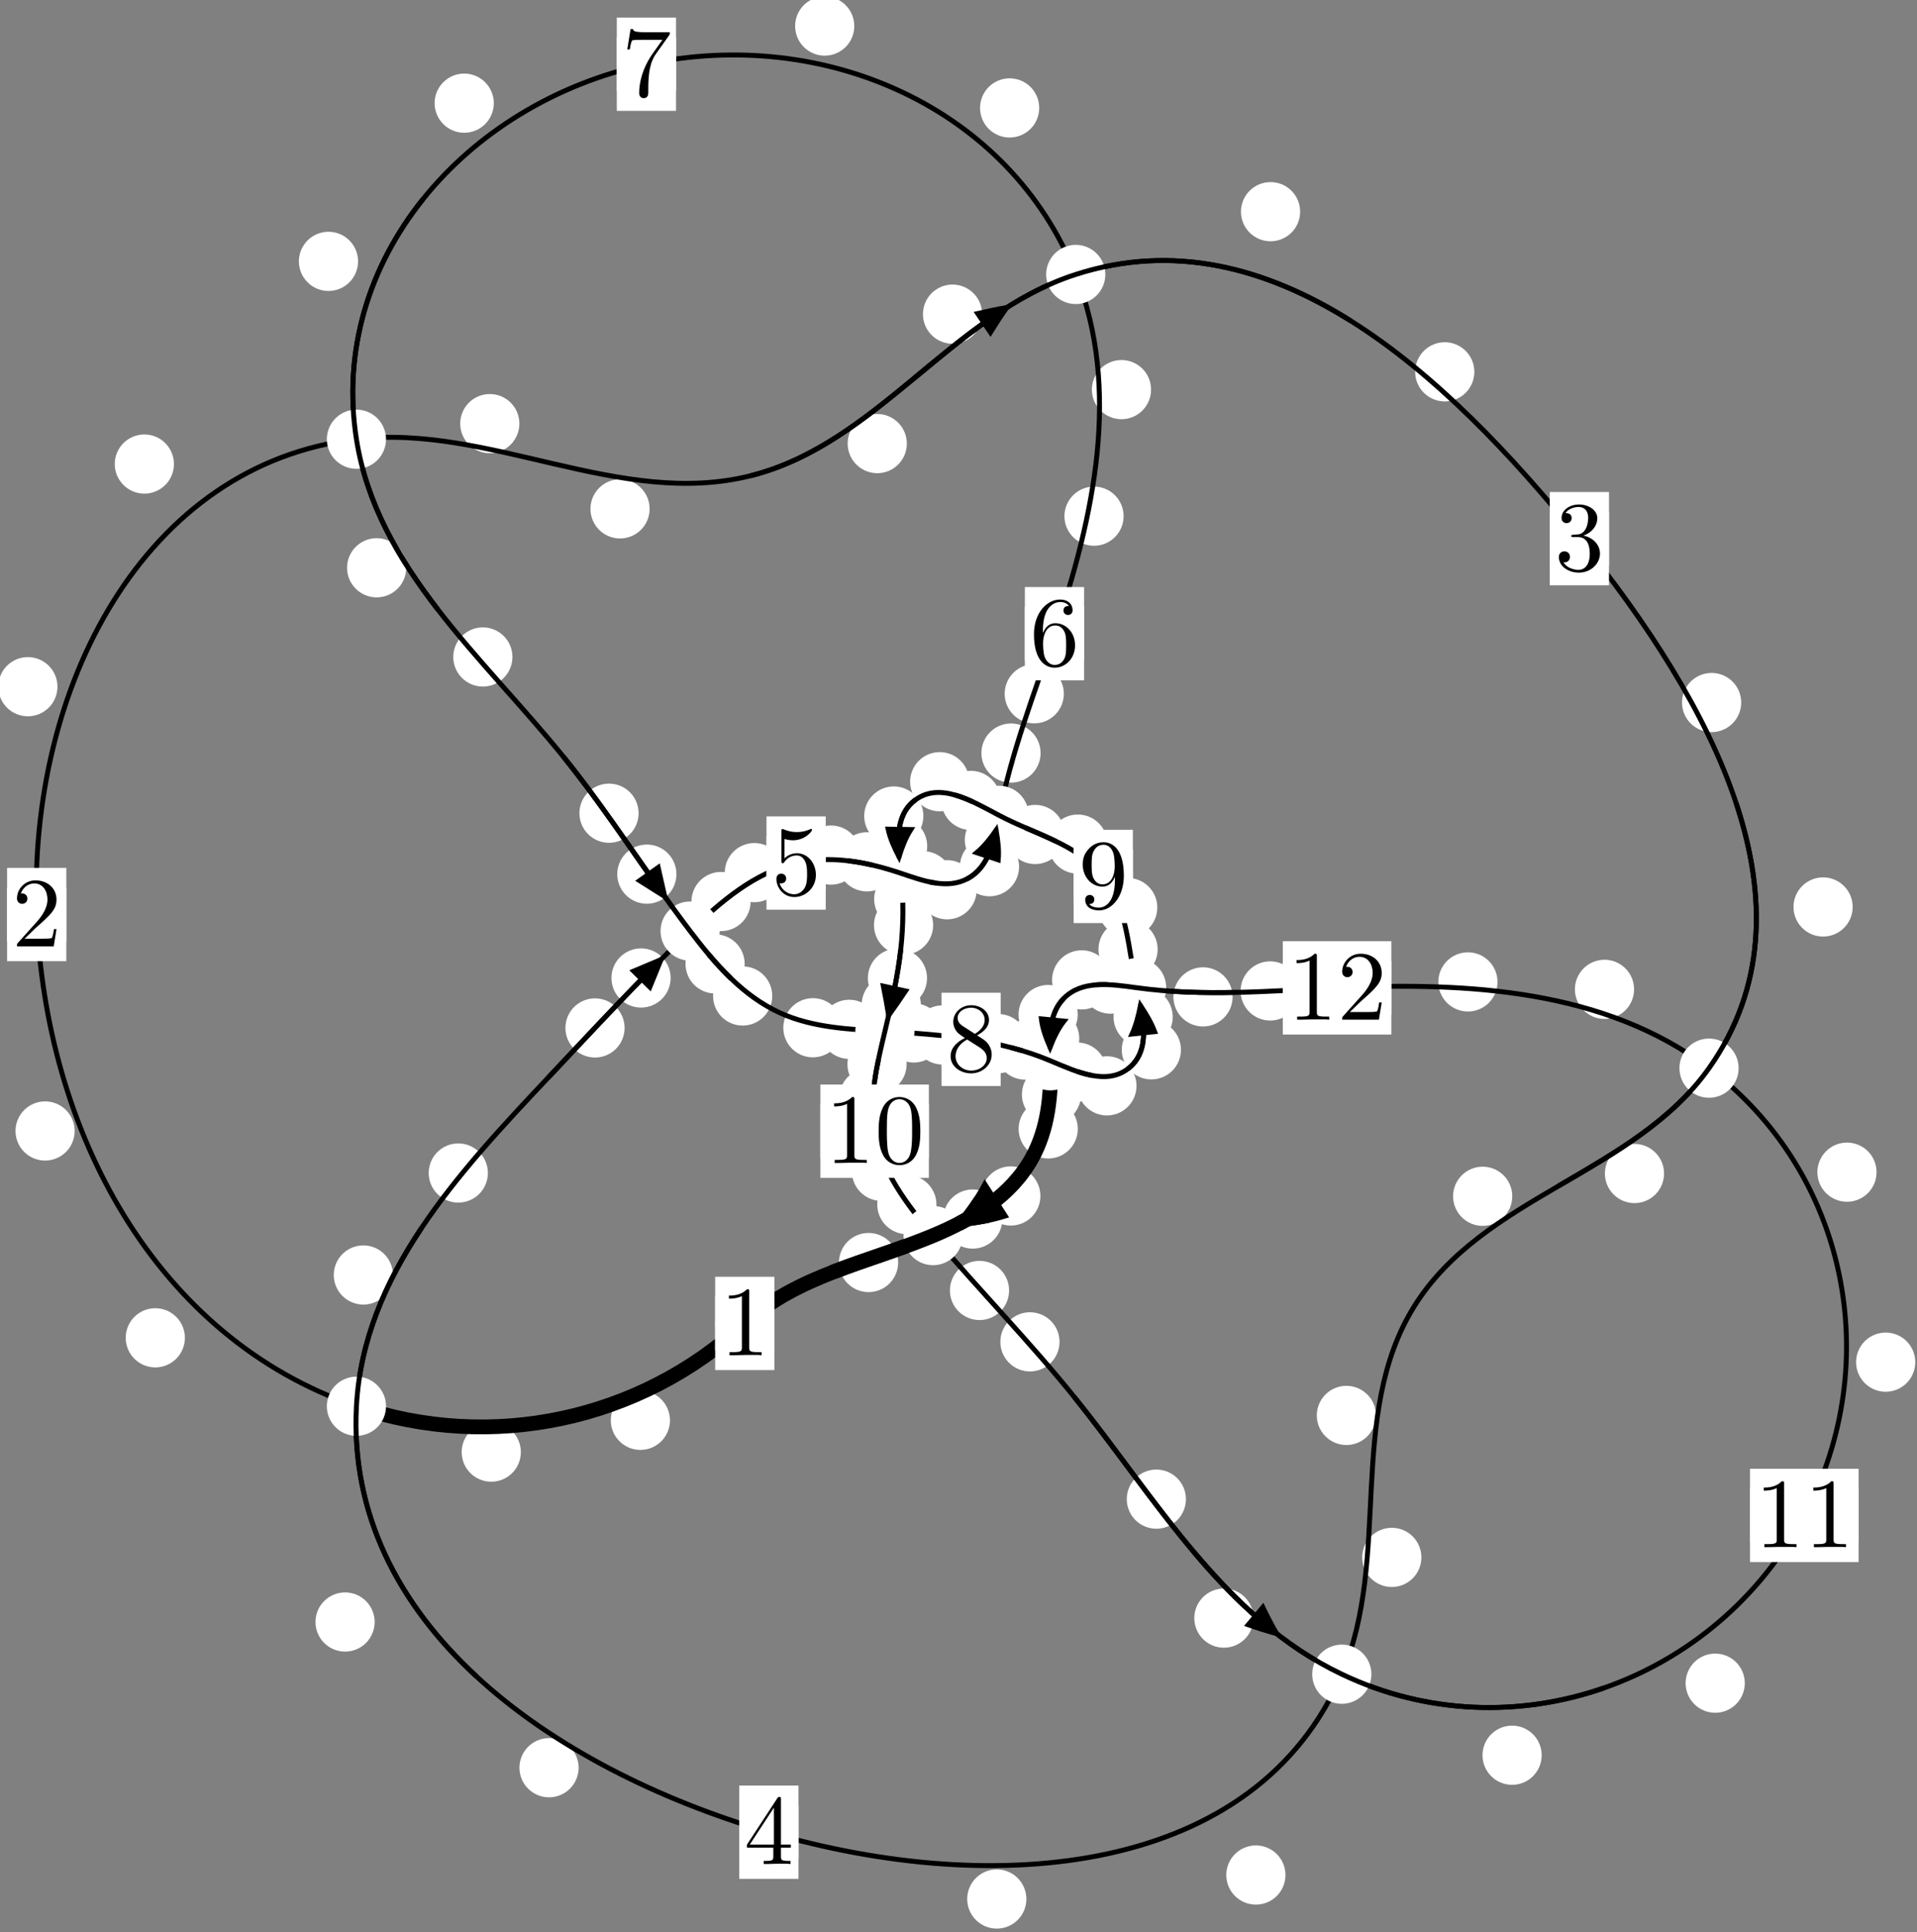 <?xml version="1.0"?>
<!-- Created by MetaPost 1.999 on 2021.07.05:2354 -->
<svg version="1.1" xmlns="http://www.w3.org/2000/svg" xmlns:xlink="http://www.w3.org/1999/xlink" width="193.617" height="195.103" viewBox="0 0 193.617 195.103">
<rect x="0" y="0" width="193.617" height="195.103" fill="#808080" stroke="none"/>
<!-- Original BoundingBox: -36.174240 -52.746887 157.442612 142.356552 -->
  <defs>
    <g transform="scale(0.01,0.01)" id="GLYPHcmr10_48">
      <path style="fill-rule: evenodd;" d="M460 -320C460 -400,455 -480,420 -554C374 -650,292 -666,250 -666C190 -666,117 -640,76 -547C44 -478,39 -400,39 -320C39 -245,43 -155,84 -79C127 2,200 22,249 22C303 22,379 1,423 -94C455 -163,460 -241,460 -320M249 -0C210 -0,151 -25,133 -121C122 -181,122 -273,122 -332C122 -396,122 -462,130 -516C149 -635,224 -644,249 -644C282 -644,348 -626,367 -527C377 -471,377 -395,377 -332C377 -257,377 -189,366 -125C351 -30,294 -0,249 -0"></path>
    </g>
    <g transform="scale(0.01,0.01)" id="GLYPHcmr10_49">
      <path style="fill-rule: evenodd;" d="M294 -640C294 -664,294 -666,271 -666C209 -602,121 -602,89 -602L89 -571C109 -571,168 -571,220 -597L220 -79C220 -43,217 -31,127 -31L95 -31L95 -0L257 -0L130 -3L217 -3L257 -3L297 -3L384 -3L419 -0L419 -31L387 -31C297 -31,294 -42,294 -79"></path>
    </g>
    <g transform="scale(0.01,0.01)" id="GLYPHcmr10_50">
      <path style="fill-rule: evenodd;" d="M127 -77L233 -180C389 -318,449 -372,449 -472C449 -586,359 -666,237 -666C124 -666,50 -574,50 -485C50 -429,100 -429,103 -429C120 -429,155 -441,155 -482C155 -508,137 -534,102 -534C94 -534,92 -534,89 -533C112 -598,166 -635,224 -635C315 -635,358 -554,358 -472C358 -392,308 -313,253 -251L61 -37C50 -26,50 -24,50 -0L421 -0L449 -174L424 -174C419 -144,412 -100,402 -85C395 -77,329 -77,307 -77"></path>
    </g>
    <g transform="scale(0.01,0.01)" id="GLYPHcmr10_51">
      <path style="fill-rule: evenodd;" d="M290 -352C372 -379,430 -449,430 -528C430 -610,342 -666,246 -666C145 -666,69 -606,69 -530C69 -497,91 -478,120 -478C151 -478,171 -500,171 -529C171 -579,124 -579,109 -579C140 -628,206 -641,242 -641C283 -641,338 -619,338 -529C338 -517,336 -459,310 -415C280 -367,246 -364,221 -363C213 -362,189 -360,182 -360C174 -359,167 -358,167 -348C167 -337,174 -337,191 -337L235 -337C317 -337,354 -269,354 -171C354 -35,285 -6,241 -6C198 -6,123 -23,88 -82C123 -77,154 -99,154 -137C154 -173,127 -193,98 -193C74 -193,42 -179,42 -135C42 -44,135 22,244 22C366 22,457 -69,457 -171C457 -253,394 -331,290 -352"></path>
    </g>
    <g transform="scale(0.01,0.01)" id="GLYPHcmr10_52">
      <path style="fill-rule: evenodd;" d="M294 -165L294 -78C294 -42,292 -31,218 -31L197 -31L197 -0L332 -0L238 -3L290 -3L332 -3L374 -3L427 -3L468 -0L468 -31L447 -31C373 -31,371 -42,371 -78L371 -165L471 -165L471 -196L371 -196L371 -651C371 -671,371 -677,355 -677C346 -677,343 -677,335 -665L28 -196L28 -165M300 -196L56 -196L300 -569"></path>
    </g>
    <g transform="scale(0.01,0.01)" id="GLYPHcmr10_53">
      <path style="fill-rule: evenodd;" d="M449 -201C449 -320,367 -420,259 -420C211 -420,168 -404,132 -369L132 -564C152 -558,185 -551,217 -551C340 -551,410 -642,410 -655C410 -661,407 -666,400 -666C399 -666,397 -666,392 -663C372 -654,323 -634,256 -634C216 -634,170 -641,123 -662C115 -665,113 -665,111 -665C101 -665,101 -657,101 -641L101 -345C101 -327,101 -319,115 -319C122 -319,124 -322,128 -328C139 -344,176 -398,257 -398C309 -398,334 -352,342 -334C358 -297,360 -258,360 -208C360 -173,360 -113,336 -71C312 -32,275 -6,229 -6C156 -6,99 -59,82 -118C85 -117,88 -116,99 -116C132 -116,149 -141,149 -165C149 -189,132 -214,99 -214C85 -214,50 -207,50 -161C50 -75,119 22,231 22C347 22,449 -74,449 -201"></path>
    </g>
    <g transform="scale(0.01,0.01)" id="GLYPHcmr10_54">
      <path style="fill-rule: evenodd;" d="M132 -328L132 -352C132 -605,256 -641,307 -641C331 -641,373 -635,395 -601C380 -601,340 -601,340 -556C340 -525,364 -510,386 -510C402 -510,432 -519,432 -558C432 -618,388 -666,305 -666C177 -666,42 -537,42 -316C42 -49,158 22,251 22C362 22,457 -72,457 -204C457 -331,368 -427,257 -427C189 -427,152 -376,132 -328M251 -6C188 -6,158 -66,152 -81C134 -128,134 -208,134 -226C134 -304,166 -404,256 -404C272 -404,318 -404,349 -342C367 -305,367 -254,367 -205C367 -157,367 -107,350 -71C320 -11,274 -6,251 -6"></path>
    </g>
    <g transform="scale(0.01,0.01)" id="GLYPHcmr10_55">
      <path style="fill-rule: evenodd;" d="M476 -609C485 -621,485 -623,485 -644L242 -644C120 -644,118 -657,114 -676L89 -676L56 -470L81 -470C84 -486,93 -549,106 -561C113 -567,191 -567,204 -567L411 -567C400 -551,321 -442,299 -409C209 -274,176 -135,176 -33C176 -23,176 22,222 22C268 22,268 -23,268 -33L268 -84C268 -139,271 -194,279 -248C283 -271,297 -357,341 -419"></path>
    </g>
    <g transform="scale(0.01,0.01)" id="GLYPHcmr10_56">
      <path style="fill-rule: evenodd;" d="M163 -457C117 -487,113 -521,113 -538C113 -599,178 -641,249 -641C322 -641,386 -589,386 -517C386 -460,347 -412,287 -377M309 -362C381 -399,430 -451,430 -517C430 -609,341 -666,250 -666C150 -666,69 -592,69 -499C69 -481,71 -436,113 -389C124 -377,161 -352,186 -335C128 -306,42 -250,42 -151C42 -45,144 22,249 22C362 22,457 -61,457 -168C457 -204,446 -249,408 -291C389 -312,373 -322,309 -362M209 -320L332 -242C360 -223,407 -193,407 -132C407 -58,332 -6,250 -6C164 -6,92 -68,92 -151C92 -209,124 -273,209 -320"></path>
    </g>
    <g transform="scale(0.01,0.01)" id="GLYPHcmr10_57">
      <path style="fill-rule: evenodd;" d="M367 -318L367 -286C367 -52,263 -6,205 -6C188 -6,134 -8,107 -42C151 -42,159 -71,159 -88C159 -119,135 -134,113 -134C97 -134,67 -125,67 -86C67 -19,121 22,206 22C335 22,457 -114,457 -329C457 -598,342 -666,253 -666C198 -666,149 -648,106 -603C65 -558,42 -516,42 -441C42 -316,130 -218,242 -218C303 -218,344 -260,367 -318M243 -241C227 -241,181 -241,150 -304C132 -341,132 -391,132 -440C132 -494,132 -541,153 -578C180 -628,218 -641,253 -641C299 -641,332 -607,349 -562C361 -530,365 -467,365 -421C365 -338,331 -241,243 -241"></path>
    </g>
  </defs>
  <path d="M67.668 143.421C67.668 142.628,67.353 141.868,66.792 141.308C66.232 140.747,65.472 140.432,64.679 140.432C63.886 140.432,63.126 140.747,62.566 141.308C62.005 141.868,61.69 142.628,61.69 143.421C61.69 144.214,62.005 144.974,62.566 145.534C63.126 146.095,63.886 146.41,64.679 146.41C65.472 146.41,66.232 146.095,66.792 145.534C67.353 144.974,67.668 144.214,67.668 143.421Z" style="fill: rgb(100%,100%,100%);stroke: none;"></path>
  <path d="M78.211 133.636C78.211 132.843,77.896 132.083,77.336 131.523C76.775 130.962,76.015 130.647,75.222 130.647C74.43 130.647,73.67 130.962,73.109 131.523C72.549 132.083,72.234 132.843,72.234 133.636C72.234 134.429,72.549 135.189,73.109 135.749C73.67 136.31,74.43 136.625,75.222 136.625C76.015 136.625,76.775 136.31,77.336 135.749C77.896 135.189,78.211 134.429,78.211 133.636Z" style="fill: rgb(100%,100%,100%);stroke: none;"></path>
  <path d="M18.674 135.089C18.674 134.296,18.359 133.536,17.798 132.976C17.238 132.415,16.478 132.1,15.685 132.1C14.892 132.1,14.132 132.415,13.572 132.976C13.011 133.536,12.696 134.296,12.696 135.089C12.696 135.882,13.011 136.642,13.572 137.202C14.132 137.763,14.892 138.078,15.685 138.078C16.478 138.078,17.238 137.763,17.798 137.202C18.359 136.642,18.674 135.882,18.674 135.089Z" style="fill: rgb(100%,100%,100%);stroke: none;"></path>
  <path d="M52.606 146.633C52.606 145.84,52.291 145.08,51.731 144.519C51.171 143.959,50.41 143.644,49.618 143.644C48.825 143.644,48.065 143.959,47.504 144.519C46.944 145.08,46.629 145.84,46.629 146.633C46.629 147.425,46.944 148.186,47.504 148.746C48.065 149.306,48.825 149.621,49.618 149.621C50.41 149.621,51.171 149.306,51.731 148.746C52.291 148.186,52.606 147.425,52.606 146.633Z" style="fill: rgb(100%,100%,100%);stroke: none;"></path>
  <path d="M5.803 69.341C5.803 68.548,5.488 67.788,4.928 67.228C4.367 66.667,3.607 66.352,2.814 66.352C2.022 66.352,1.262 66.667,0.701 67.228C0.141 67.788,-0.174 68.548,-0.174 69.341C-0.174 70.134,0.141 70.894,0.701 71.454C1.262 72.015,2.022 72.33,2.814 72.33C3.607 72.33,4.367 72.015,4.928 71.454C5.488 70.894,5.803 70.134,5.803 69.341Z" style="fill: rgb(100%,100%,100%);stroke: none;"></path>
  <path d="M7.543 114.204C7.543 113.411,7.228 112.651,6.668 112.091C6.107 111.53,5.347 111.215,4.555 111.215C3.762 111.215,3.002 111.53,2.441 112.091C1.881 112.651,1.566 113.411,1.566 114.204C1.566 114.997,1.881 115.757,2.441 116.318C3.002 116.878,3.762 117.193,4.555 117.193C5.347 117.193,6.107 116.878,6.668 116.318C7.228 115.757,7.543 114.997,7.543 114.204Z" style="fill: rgb(100%,100%,100%);stroke: none;"></path>
  <path d="M52.458 42.776C52.458 41.984,52.143 41.223,51.583 40.663C51.022 40.102,50.262 39.788,49.47 39.788C48.677 39.788,47.917 40.102,47.356 40.663C46.796 41.223,46.481 41.984,46.481 42.776C46.481 43.569,46.796 44.329,47.356 44.89C47.917 45.45,48.677 45.765,49.47 45.765C50.262 45.765,51.022 45.45,51.583 44.89C52.143 44.329,52.458 43.569,52.458 42.776Z" style="fill: rgb(100%,100%,100%);stroke: none;"></path>
  <path d="M17.569 46.859C17.569 46.066,17.254 45.306,16.693 44.745C16.133 44.185,15.373 43.87,14.58 43.87C13.787 43.87,13.027 44.185,12.467 44.745C11.906 45.306,11.591 46.066,11.591 46.859C11.591 47.651,11.906 48.411,12.467 48.972C13.027 49.532,13.787 49.847,14.58 49.847C15.373 49.847,16.133 49.532,16.693 48.972C17.254 48.411,17.569 47.651,17.569 46.859Z" style="fill: rgb(100%,100%,100%);stroke: none;"></path>
  <path d="M91.591 44.793C91.591 44,91.276 43.24,90.715 42.68C90.155 42.119,89.395 41.804,88.602 41.804C87.809 41.804,87.049 42.119,86.489 42.68C85.928 43.24,85.613 44,85.613 44.793C85.613 45.586,85.928 46.346,86.489 46.906C87.049 47.467,87.809 47.782,88.602 47.782C89.395 47.782,90.155 47.467,90.715 46.906C91.276 46.346,91.591 45.586,91.591 44.793Z" style="fill: rgb(100%,100%,100%);stroke: none;"></path>
  <path d="M65.613 51.385C65.613 50.592,65.298 49.832,64.738 49.272C64.177 48.711,63.417 48.396,62.624 48.396C61.832 48.396,61.072 48.711,60.511 49.272C59.951 49.832,59.636 50.592,59.636 51.385C59.636 52.178,59.951 52.938,60.511 53.498C61.072 54.059,61.832 54.374,62.624 54.374C63.417 54.374,64.177 54.059,64.738 53.498C65.298 52.938,65.613 52.178,65.613 51.385Z" style="fill: rgb(100%,100%,100%);stroke: none;"></path>
  <path d="M131.314 21.376C131.314 20.583,130.999 19.823,130.438 19.262C129.878 18.702,129.118 18.387,128.325 18.387C127.532 18.387,126.772 18.702,126.212 19.262C125.651 19.823,125.336 20.583,125.336 21.376C125.336 22.168,125.651 22.928,126.212 23.489C126.772 24.049,127.532 24.364,128.325 24.364C129.118 24.364,129.878 24.049,130.438 23.489C130.999 22.928,131.314 22.168,131.314 21.376Z" style="fill: rgb(100%,100%,100%);stroke: none;"></path>
  <path d="M99.195 31.722C99.195 30.929,98.88 30.169,98.32 29.609C97.759 29.048,96.999 28.733,96.207 28.733C95.414 28.733,94.654 29.048,94.093 29.609C93.533 30.169,93.218 30.929,93.218 31.722C93.218 32.515,93.533 33.275,94.093 33.835C94.654 34.396,95.414 34.711,96.207 34.711C96.999 34.711,97.759 34.396,98.32 33.835C98.88 33.275,99.195 32.515,99.195 31.722Z" style="fill: rgb(100%,100%,100%);stroke: none;"></path>
  <path d="M175.862 70.939C175.862 70.147,175.547 69.387,174.986 68.826C174.426 68.266,173.666 67.951,172.873 67.951C172.08 67.951,171.32 68.266,170.76 68.826C170.199 69.387,169.884 70.147,169.884 70.939C169.884 71.732,170.199 72.492,170.76 73.053C171.32 73.613,172.08 73.928,172.873 73.928C173.666 73.928,174.426 73.613,174.986 73.053C175.547 72.492,175.862 71.732,175.862 70.939Z" style="fill: rgb(100%,100%,100%);stroke: none;"></path>
  <path d="M148.909 37.546C148.909 36.753,148.594 35.993,148.033 35.433C147.473 34.872,146.713 34.557,145.92 34.557C145.127 34.557,144.367 34.872,143.807 35.433C143.246 35.993,142.931 36.753,142.931 37.546C142.931 38.339,143.246 39.099,143.807 39.659C144.367 40.22,145.127 40.535,145.92 40.535C146.713 40.535,147.473 40.22,148.033 39.659C148.594 39.099,148.909 38.339,148.909 37.546Z" style="fill: rgb(100%,100%,100%);stroke: none;"></path>
  <path d="M168.071 118.499C168.071 117.707,167.756 116.947,167.195 116.386C166.635 115.826,165.875 115.511,165.082 115.511C164.289 115.511,163.529 115.826,162.969 116.386C162.408 116.947,162.093 117.707,162.093 118.499C162.093 119.292,162.408 120.052,162.969 120.613C163.529 121.173,164.289 121.488,165.082 121.488C165.875 121.488,166.635 121.173,167.195 120.613C167.756 120.052,168.071 119.292,168.071 118.499Z" style="fill: rgb(100%,100%,100%);stroke: none;"></path>
  <path d="M187.121 91.583C187.121 90.79,186.806 90.03,186.245 89.47C185.685 88.909,184.925 88.594,184.132 88.594C183.339 88.594,182.579 88.909,182.019 89.47C181.458 90.03,181.143 90.79,181.143 91.583C181.143 92.376,181.458 93.136,182.019 93.696C182.579 94.257,183.339 94.572,184.132 94.572C184.925 94.572,185.685 94.257,186.245 93.696C186.806 93.136,187.121 92.376,187.121 91.583Z" style="fill: rgb(100%,100%,100%);stroke: none;"></path>
  <path d="M138.974 142.926C138.974 142.133,138.659 141.373,138.099 140.813C137.538 140.252,136.778 139.937,135.985 139.937C135.193 139.937,134.433 140.252,133.872 140.813C133.312 141.373,132.997 142.133,132.997 142.926C132.997 143.719,133.312 144.479,133.872 145.039C134.433 145.6,135.193 145.915,135.985 145.915C136.778 145.915,137.538 145.6,138.099 145.039C138.659 144.479,138.974 143.719,138.974 142.926Z" style="fill: rgb(100%,100%,100%);stroke: none;"></path>
  <path d="M152.739 120.798C152.739 120.005,152.424 119.245,151.864 118.684C151.303 118.124,150.543 117.809,149.75 117.809C148.958 117.809,148.198 118.124,147.637 118.684C147.077 119.245,146.762 120.005,146.762 120.798C146.762 121.59,147.077 122.35,147.637 122.911C148.198 123.471,148.958 123.786,149.75 123.786C150.543 123.786,151.303 123.471,151.864 122.911C152.424 122.35,152.739 121.59,152.739 120.798Z" style="fill: rgb(100%,100%,100%);stroke: none;"></path>
  <path d="M129.832 189.336C129.832 188.543,129.517 187.783,128.956 187.222C128.396 186.662,127.635 186.347,126.843 186.347C126.05 186.347,125.29 186.662,124.729 187.222C124.169 187.783,123.854 188.543,123.854 189.336C123.854 190.128,124.169 190.888,124.729 191.449C125.29 192.009,126.05 192.324,126.843 192.324C127.635 192.324,128.396 192.009,128.956 191.449C129.517 190.888,129.832 190.128,129.832 189.336Z" style="fill: rgb(100%,100%,100%);stroke: none;"></path>
  <path d="M143.561 157.262C143.561 156.469,143.246 155.709,142.685 155.148C142.125 154.588,141.365 154.273,140.572 154.273C139.779 154.273,139.019 154.588,138.459 155.148C137.898 155.709,137.583 156.469,137.583 157.262C137.583 158.054,137.898 158.815,138.459 159.375C139.019 159.936,139.779 160.251,140.572 160.251C141.365 160.251,142.125 159.936,142.685 159.375C143.246 158.815,143.561 158.054,143.561 157.262Z" style="fill: rgb(100%,100%,100%);stroke: none;"></path>
  <path d="M58.44 178.501C58.44 177.708,58.125 176.948,57.565 176.388C57.004 175.827,56.244 175.512,55.452 175.512C54.659 175.512,53.899 175.827,53.338 176.388C52.778 176.948,52.463 177.708,52.463 178.501C52.463 179.294,52.778 180.054,53.338 180.614C53.899 181.175,54.659 181.49,55.452 181.49C56.244 181.49,57.004 181.175,57.565 180.614C58.125 180.054,58.44 179.294,58.44 178.501Z" style="fill: rgb(100%,100%,100%);stroke: none;"></path>
  <path d="M103.665 191.758C103.665 190.965,103.35 190.205,102.789 189.645C102.229 189.084,101.468 188.769,100.676 188.769C99.883 188.769,99.123 189.084,98.562 189.645C98.002 190.205,97.687 190.965,97.687 191.758C97.687 192.551,98.002 193.311,98.562 193.871C99.123 194.432,99.883 194.747,100.676 194.747C101.468 194.747,102.229 194.432,102.789 193.871C103.35 193.311,103.665 192.551,103.665 191.758Z" style="fill: rgb(100%,100%,100%);stroke: none;"></path>
  <path d="M39.687 128.746C39.687 127.953,39.372 127.193,38.812 126.632C38.251 126.072,37.491 125.757,36.698 125.757C35.906 125.757,35.145 126.072,34.585 126.632C34.024 127.193,33.71 127.953,33.71 128.746C33.71 129.538,34.024 130.298,34.585 130.859C35.145 131.419,35.906 131.734,36.698 131.734C37.491 131.734,38.251 131.419,38.812 130.859C39.372 130.298,39.687 129.538,39.687 128.746Z" style="fill: rgb(100%,100%,100%);stroke: none;"></path>
  <path d="M37.841 163.786C37.841 162.993,37.526 162.233,36.966 161.673C36.405 161.112,35.645 160.797,34.852 160.797C34.06 160.797,33.299 161.112,32.739 161.673C32.178 162.233,31.864 162.993,31.864 163.786C31.864 164.579,32.178 165.339,32.739 165.899C33.299 166.46,34.06 166.775,34.852 166.775C35.645 166.775,36.405 166.46,36.966 165.899C37.526 165.339,37.841 164.579,37.841 163.786Z" style="fill: rgb(100%,100%,100%);stroke: none;"></path>
  <path d="M63.085 103.8C63.085 103.007,62.77 102.247,62.209 101.686C61.649 101.126,60.889 100.811,60.096 100.811C59.303 100.811,58.543 101.126,57.983 101.686C57.422 102.247,57.107 103.007,57.107 103.8C57.107 104.592,57.422 105.352,57.983 105.913C58.543 106.473,59.303 106.788,60.096 106.788C60.889 106.788,61.649 106.473,62.209 105.913C62.77 105.352,63.085 104.592,63.085 103.8Z" style="fill: rgb(100%,100%,100%);stroke: none;"></path>
  <path d="M49.276 118.448C49.276 117.656,48.962 116.896,48.401 116.335C47.841 115.775,47.08 115.46,46.288 115.46C45.495 115.46,44.735 115.775,44.174 116.335C43.614 116.896,43.299 117.656,43.299 118.448C43.299 119.241,43.614 120.001,44.174 120.562C44.735 121.122,45.495 121.437,46.288 121.437C47.08 121.437,47.841 121.122,48.401 120.562C48.962 120.001,49.276 119.241,49.276 118.448Z" style="fill: rgb(100%,100%,100%);stroke: none;"></path>
  <path d="M75.814 91.033C75.814 90.241,75.499 89.481,74.939 88.92C74.378 88.36,73.618 88.045,72.825 88.045C72.033 88.045,71.272 88.36,70.712 88.92C70.151 89.481,69.836 90.241,69.836 91.033C69.836 91.826,70.151 92.586,70.712 93.147C71.272 93.707,72.033 94.022,72.825 94.022C73.618 94.022,74.378 93.707,74.939 93.147C75.499 92.586,75.814 91.826,75.814 91.033Z" style="fill: rgb(100%,100%,100%);stroke: none;"></path>
  <path d="M67.734 98.755C67.734 97.962,67.419 97.202,66.858 96.641C66.298 96.081,65.538 95.766,64.745 95.766C63.952 95.766,63.192 96.081,62.632 96.641C62.071 97.202,61.756 97.962,61.756 98.755C61.756 99.547,62.071 100.307,62.632 100.868C63.192 101.428,63.952 101.743,64.745 101.743C65.538 101.743,66.298 101.428,66.858 100.868C67.419 100.307,67.734 99.547,67.734 98.755Z" style="fill: rgb(100%,100%,100%);stroke: none;"></path>
  <path d="M86.915 86.344C86.915 85.552,86.6 84.792,86.04 84.231C85.479 83.671,84.719 83.356,83.927 83.356C83.134 83.356,82.374 83.671,81.813 84.231C81.253 84.792,80.938 85.552,80.938 86.344C80.938 87.137,81.253 87.897,81.813 88.458C82.374 89.018,83.134 89.333,83.927 89.333C84.719 89.333,85.479 89.018,86.04 88.458C86.6 87.897,86.915 87.137,86.915 86.344Z" style="fill: rgb(100%,100%,100%);stroke: none;"></path>
  <path d="M79.178 88.116C79.178 87.324,78.863 86.563,78.303 86.003C77.742 85.442,76.982 85.128,76.189 85.128C75.397 85.128,74.637 85.442,74.076 86.003C73.516 86.563,73.201 87.324,73.201 88.116C73.201 88.909,73.516 89.669,74.076 90.23C74.637 90.79,75.397 91.105,76.189 91.105C76.982 91.105,77.742 90.79,78.303 90.23C78.863 89.669,79.178 88.909,79.178 88.116Z" style="fill: rgb(100%,100%,100%);stroke: none;"></path>
  <path d="M96.222 88.937C96.222 88.144,95.907 87.384,95.347 86.824C94.786 86.263,94.026 85.948,93.233 85.948C92.441 85.948,91.681 86.263,91.12 86.824C90.56 87.384,90.245 88.144,90.245 88.937C90.245 89.73,90.56 90.49,91.12 91.05C91.681 91.611,92.441 91.926,93.233 91.926C94.026 91.926,94.786 91.611,95.347 91.05C95.907 90.49,96.222 89.73,96.222 88.937Z" style="fill: rgb(100%,100%,100%);stroke: none;"></path>
  <path d="M90.545 87.026C90.545 86.233,90.231 85.473,89.67 84.913C89.11 84.352,88.349 84.037,87.557 84.037C86.764 84.037,86.004 84.352,85.443 84.913C84.883 85.473,84.568 86.233,84.568 87.026C84.568 87.819,84.883 88.579,85.443 89.139C86.004 89.7,86.764 90.015,87.557 90.015C88.349 90.015,89.11 89.7,89.67 89.139C90.231 88.579,90.545 87.819,90.545 87.026Z" style="fill: rgb(100%,100%,100%);stroke: none;"></path>
  <path d="M102.928 87.518C102.928 86.726,102.613 85.966,102.053 85.405C101.493 84.845,100.732 84.53,99.94 84.53C99.147 84.53,98.387 84.845,97.826 85.405C97.266 85.966,96.951 86.726,96.951 87.518C96.951 88.311,97.266 89.071,97.826 89.632C98.387 90.192,99.147 90.507,99.94 90.507C100.732 90.507,101.493 90.192,102.053 89.632C102.613 89.071,102.928 88.311,102.928 87.518Z" style="fill: rgb(100%,100%,100%);stroke: none;"></path>
  <path d="M98.648 89.845C98.648 89.053,98.333 88.292,97.773 87.732C97.212 87.172,96.452 86.857,95.66 86.857C94.867 86.857,94.107 87.172,93.546 87.732C92.986 88.292,92.671 89.053,92.671 89.845C92.671 90.638,92.986 91.398,93.546 91.959C94.107 92.519,94.867 92.834,95.66 92.834C96.452 92.834,97.212 92.519,97.773 91.959C98.333 91.398,98.648 90.638,98.648 89.845Z" style="fill: rgb(100%,100%,100%);stroke: none;"></path>
  <path d="M105.1 76.043C105.1 75.251,104.785 74.49,104.224 73.93C103.664 73.369,102.904 73.054,102.111 73.054C101.318 73.054,100.558 73.369,99.998 73.93C99.437 74.49,99.122 75.251,99.122 76.043C99.122 76.836,99.437 77.596,99.998 78.157C100.558 78.717,101.318 79.032,102.111 79.032C102.904 79.032,103.664 78.717,104.224 78.157C104.785 77.596,105.1 76.836,105.1 76.043Z" style="fill: rgb(100%,100%,100%);stroke: none;"></path>
  <path d="M103.424 84.81C103.424 84.017,103.109 83.257,102.548 82.697C101.988 82.136,101.228 81.821,100.435 81.821C99.642 81.821,98.882 82.136,98.322 82.697C97.761 83.257,97.446 84.017,97.446 84.81C97.446 85.603,97.761 86.363,98.322 86.923C98.882 87.484,99.642 87.799,100.435 87.799C101.228 87.799,101.988 87.484,102.548 86.923C103.109 86.363,103.424 85.603,103.424 84.81Z" style="fill: rgb(100%,100%,100%);stroke: none;"></path>
  <path d="M113.485 52.122C113.485 51.329,113.17 50.569,112.609 50.009C112.049 49.448,111.289 49.133,110.496 49.133C109.703 49.133,108.943 49.448,108.383 50.009C107.822 50.569,107.507 51.329,107.507 52.122C107.507 52.915,107.822 53.675,108.383 54.235C108.943 54.796,109.703 55.111,110.496 55.111C111.289 55.111,112.049 54.796,112.609 54.235C113.17 53.675,113.485 52.915,113.485 52.122Z" style="fill: rgb(100%,100%,100%);stroke: none;"></path>
  <path d="M107.448 70.056C107.448 69.263,107.133 68.503,106.573 67.943C106.012 67.382,105.252 67.067,104.459 67.067C103.667 67.067,102.907 67.382,102.346 67.943C101.786 68.503,101.471 69.263,101.471 70.056C101.471 70.849,101.786 71.609,102.346 72.169C102.907 72.73,103.667 73.045,104.459 73.045C105.252 73.045,106.012 72.73,106.573 72.169C107.133 71.609,107.448 70.849,107.448 70.056Z" style="fill: rgb(100%,100%,100%);stroke: none;"></path>
  <path d="M104.961 10.898C104.961 10.105,104.646 9.345,104.086 8.784C103.525 8.224,102.765 7.909,101.972 7.909C101.18 7.909,100.42 8.224,99.859 8.784C99.299 9.345,98.984 10.105,98.984 10.898C98.984 11.69,99.299 12.451,99.859 13.011C100.42 13.572,101.18 13.887,101.972 13.887C102.765 13.887,103.525 13.572,104.086 13.011C104.646 12.451,104.961 11.69,104.961 10.898Z" style="fill: rgb(100%,100%,100%);stroke: none;"></path>
  <path d="M116.257 39.342C116.257 38.55,115.943 37.789,115.382 37.229C114.822 36.669,114.061 36.354,113.269 36.354C112.476 36.354,111.716 36.669,111.155 37.229C110.595 37.789,110.28 38.55,110.28 39.342C110.28 40.135,110.595 40.895,111.155 41.456C111.716 42.016,112.476 42.331,113.269 42.331C114.061 42.331,114.822 42.016,115.382 41.456C115.943 40.895,116.257 40.135,116.257 39.342Z" style="fill: rgb(100%,100%,100%);stroke: none;"></path>
  <path d="M49.874 10.418C49.874 9.625,49.559 8.865,48.998 8.305C48.438 7.744,47.678 7.429,46.885 7.429C46.092 7.429,45.332 7.744,44.772 8.305C44.211 8.865,43.896 9.625,43.896 10.418C43.896 11.211,44.211 11.971,44.772 12.531C45.332 13.092,46.092 13.407,46.885 13.407C47.678 13.407,48.438 13.092,48.998 12.531C49.559 11.971,49.874 11.211,49.874 10.418Z" style="fill: rgb(100%,100%,100%);stroke: none;"></path>
  <path d="M86.284 2.632C86.284 1.839,85.969 1.079,85.409 0.519C84.848 -0.042,84.088 -0.357,83.296 -0.357C82.503 -0.357,81.743 -0.042,81.182 0.519C80.622 1.079,80.307 1.839,80.307 2.632C80.307 3.425,80.622 4.185,81.182 4.745C81.743 5.306,82.503 5.621,83.296 5.621C84.088 5.621,84.848 5.306,85.409 4.745C85.969 4.185,86.284 3.425,86.284 2.632Z" style="fill: rgb(100%,100%,100%);stroke: none;"></path>
  <path d="M41.03 57.333C41.03 56.54,40.715 55.78,40.154 55.22C39.594 54.659,38.834 54.344,38.041 54.344C37.248 54.344,36.488 54.659,35.928 55.22C35.367 55.78,35.052 56.54,35.052 57.333C35.052 58.126,35.367 58.886,35.928 59.446C36.488 60.007,37.248 60.322,38.041 60.322C38.834 60.322,39.594 60.007,40.154 59.446C40.715 58.886,41.03 58.126,41.03 57.333Z" style="fill: rgb(100%,100%,100%);stroke: none;"></path>
  <path d="M36.165 26.392C36.165 25.599,35.85 24.839,35.29 24.279C34.729 23.718,33.969 23.403,33.176 23.403C32.384 23.403,31.623 23.718,31.063 24.279C30.502 24.839,30.187 25.599,30.187 26.392C30.187 27.185,30.502 27.945,31.063 28.505C31.623 29.066,32.384 29.381,33.176 29.381C33.969 29.381,34.729 29.066,35.29 28.505C35.85 27.945,36.165 27.185,36.165 26.392Z" style="fill: rgb(100%,100%,100%);stroke: none;"></path>
  <path d="M64.498 82.116C64.498 81.323,64.183 80.563,63.623 80.002C63.062 79.442,62.302 79.127,61.51 79.127C60.717 79.127,59.957 79.442,59.396 80.002C58.836 80.563,58.521 81.323,58.521 82.116C58.521 82.908,58.836 83.669,59.396 84.229C59.957 84.789,60.717 85.104,61.51 85.104C62.302 85.104,63.062 84.789,63.623 84.229C64.183 83.669,64.498 82.908,64.498 82.116Z" style="fill: rgb(100%,100%,100%);stroke: none;"></path>
  <path d="M51.757 66.34C51.757 65.547,51.442 64.787,50.882 64.227C50.321 63.666,49.561 63.351,48.768 63.351C47.976 63.351,47.215 63.666,46.655 64.227C46.094 64.787,45.78 65.547,45.78 66.34C45.78 67.133,46.094 67.893,46.655 68.453C47.215 69.014,47.976 69.329,48.768 69.329C49.561 69.329,50.321 69.014,50.882 68.453C51.442 67.893,51.757 67.133,51.757 66.34Z" style="fill: rgb(100%,100%,100%);stroke: none;"></path>
  <path d="M75.213 97.334C75.213 96.541,74.898 95.781,74.338 95.22C73.777 94.66,73.017 94.345,72.224 94.345C71.432 94.345,70.672 94.66,70.111 95.22C69.551 95.781,69.236 96.541,69.236 97.334C69.236 98.126,69.551 98.886,70.111 99.447C70.672 100.007,71.432 100.322,72.224 100.322C73.017 100.322,73.777 100.007,74.338 99.447C74.898 98.886,75.213 98.126,75.213 97.334Z" style="fill: rgb(100%,100%,100%);stroke: none;"></path>
  <path d="M68.32 88.269C68.32 87.477,68.005 86.717,67.444 86.156C66.884 85.596,66.124 85.281,65.331 85.281C64.538 85.281,63.778 85.596,63.218 86.156C62.657 86.717,62.342 87.477,62.342 88.269C62.342 89.062,62.657 89.822,63.218 90.383C63.778 90.943,64.538 91.258,65.331 91.258C66.124 91.258,66.884 90.943,67.444 90.383C68.005 89.822,68.32 89.062,68.32 88.269Z" style="fill: rgb(100%,100%,100%);stroke: none;"></path>
  <path d="M85.092 103.78C85.092 102.988,84.777 102.228,84.216 101.667C83.656 101.107,82.896 100.792,82.103 100.792C81.31 100.792,80.55 101.107,79.99 101.667C79.429 102.228,79.114 102.988,79.114 103.78C79.114 104.573,79.429 105.333,79.99 105.894C80.55 106.454,81.31 106.769,82.103 106.769C82.896 106.769,83.656 106.454,84.216 105.894C84.777 105.333,85.092 104.573,85.092 103.78Z" style="fill: rgb(100%,100%,100%);stroke: none;"></path>
  <path d="M77.997 100.571C77.997 99.778,77.682 99.018,77.122 98.458C76.561 97.897,75.801 97.582,75.009 97.582C74.216 97.582,73.456 97.897,72.895 98.458C72.335 99.018,72.02 99.778,72.02 100.571C72.02 101.364,72.335 102.124,72.895 102.684C73.456 103.245,74.216 103.56,75.009 103.56C75.801 103.56,76.561 103.245,77.122 102.684C77.682 102.124,77.997 101.364,77.997 100.571Z" style="fill: rgb(100%,100%,100%);stroke: none;"></path>
  <path d="M95.276 104.305C95.276 103.512,94.961 102.752,94.4 102.192C93.84 101.631,93.08 101.316,92.287 101.316C91.494 101.316,90.734 101.631,90.174 102.192C89.613 102.752,89.298 103.512,89.298 104.305C89.298 105.098,89.613 105.858,90.174 106.418C90.734 106.979,91.494 107.294,92.287 107.294C93.08 107.294,93.84 106.979,94.4 106.418C94.961 105.858,95.276 105.098,95.276 104.305Z" style="fill: rgb(100%,100%,100%);stroke: none;"></path>
  <path d="M88.763 103.94C88.763 103.148,88.448 102.388,87.888 101.827C87.327 101.267,86.567 100.952,85.775 100.952C84.982 100.952,84.222 101.267,83.661 101.827C83.101 102.388,82.786 103.148,82.786 103.94C82.786 104.733,83.101 105.493,83.661 106.054C84.222 106.614,84.982 106.929,85.775 106.929C86.567 106.929,87.327 106.614,87.888 106.054C88.448 105.493,88.763 104.733,88.763 103.94Z" style="fill: rgb(100%,100%,100%);stroke: none;"></path>
  <path d="M103.812 105.383C103.812 104.59,103.497 103.83,102.937 103.27C102.376 102.709,101.616 102.394,100.823 102.394C100.031 102.394,99.271 102.709,98.71 103.27C98.15 103.83,97.835 104.59,97.835 105.383C97.835 106.176,98.15 106.936,98.71 107.496C99.271 108.057,100.031 108.372,100.823 108.372C101.616 108.372,102.376 108.057,102.937 107.496C103.497 106.936,103.812 106.176,103.812 105.383Z" style="fill: rgb(100%,100%,100%);stroke: none;"></path>
  <path d="M98.188 104.507C98.188 103.714,97.873 102.954,97.313 102.394C96.752 101.833,95.992 101.518,95.199 101.518C94.407 101.518,93.646 101.833,93.086 102.394C92.525 102.954,92.211 103.714,92.211 104.507C92.211 105.3,92.525 106.06,93.086 106.62C93.646 107.181,94.407 107.496,95.199 107.496C95.992 107.496,96.752 107.181,97.313 106.62C97.873 106.06,98.188 105.3,98.188 104.507Z" style="fill: rgb(100%,100%,100%);stroke: none;"></path>
  <path d="M111.78 108.259C111.78 107.466,111.465 106.706,110.905 106.146C110.344 105.585,109.584 105.27,108.791 105.27C107.999 105.27,107.239 105.585,106.678 106.146C106.118 106.706,105.803 107.466,105.803 108.259C105.803 109.052,106.118 109.812,106.678 110.372C107.239 110.933,107.999 111.248,108.791 111.248C109.584 111.248,110.344 110.933,110.905 110.372C111.465 109.812,111.78 109.052,111.78 108.259Z" style="fill: rgb(100%,100%,100%);stroke: none;"></path>
  <path d="M106.522 106.034C106.522 105.241,106.207 104.481,105.647 103.92C105.086 103.36,104.326 103.045,103.534 103.045C102.741 103.045,101.981 103.36,101.42 103.92C100.86 104.481,100.545 105.241,100.545 106.034C100.545 106.826,100.86 107.586,101.42 108.147C101.981 108.707,102.741 109.022,103.534 109.022C104.326 109.022,105.086 108.707,105.647 108.147C106.207 107.586,106.522 106.826,106.522 106.034Z" style="fill: rgb(100%,100%,100%);stroke: none;"></path>
  <path d="M119.276 106.009C119.276 105.216,118.961 104.456,118.401 103.896C117.84 103.335,117.08 103.02,116.287 103.02C115.495 103.02,114.735 103.335,114.174 103.896C113.614 104.456,113.299 105.216,113.299 106.009C113.299 106.802,113.614 107.562,114.174 108.122C114.735 108.683,115.495 108.998,116.287 108.998C117.08 108.998,117.84 108.683,118.401 108.122C118.961 107.562,119.276 106.802,119.276 106.009Z" style="fill: rgb(100%,100%,100%);stroke: none;"></path>
  <path d="M114.788 109.647C114.788 108.854,114.474 108.094,113.913 107.534C113.353 106.973,112.592 106.658,111.8 106.658C111.007 106.658,110.247 106.973,109.686 107.534C109.126 108.094,108.811 108.854,108.811 109.647C108.811 110.44,109.126 111.2,109.686 111.76C110.247 112.321,111.007 112.636,111.8 112.636C112.592 112.636,113.353 112.321,113.913 111.76C114.474 111.2,114.788 110.44,114.788 109.647Z" style="fill: rgb(100%,100%,100%);stroke: none;"></path>
  <path d="M116.923 95.863C116.923 95.071,116.608 94.311,116.047 93.75C115.487 93.19,114.727 92.875,113.934 92.875C113.141 92.875,112.381 93.19,111.821 93.75C111.26 94.311,110.945 95.071,110.945 95.863C110.945 96.656,111.26 97.416,111.821 97.977C112.381 98.537,113.141 98.852,113.934 98.852C114.727 98.852,115.487 98.537,116.047 97.977C116.608 97.416,116.923 96.656,116.923 95.863Z" style="fill: rgb(100%,100%,100%);stroke: none;"></path>
  <path d="M118.446 102.689C118.446 101.897,118.132 101.137,117.571 100.576C117.011 100.016,116.25 99.701,115.458 99.701C114.665 99.701,113.905 100.016,113.344 100.576C112.784 101.137,112.469 101.897,112.469 102.689C112.469 103.482,112.784 104.242,113.344 104.803C113.905 105.363,114.665 105.678,115.458 105.678C116.25 105.678,117.011 105.363,117.571 104.803C118.132 104.242,118.446 103.482,118.446 102.689Z" style="fill: rgb(100%,100%,100%);stroke: none;"></path>
  <path d="M111.85 85.236C111.85 84.443,111.535 83.683,110.975 83.123C110.414 82.562,109.654 82.247,108.861 82.247C108.069 82.247,107.309 82.562,106.748 83.123C106.188 83.683,105.873 84.443,105.873 85.236C105.873 86.029,106.188 86.789,106.748 87.349C107.309 87.91,108.069 88.225,108.861 88.225C109.654 88.225,110.414 87.91,110.975 87.349C111.535 86.789,111.85 86.029,111.85 85.236Z" style="fill: rgb(100%,100%,100%);stroke: none;"></path>
  <path d="M116.888 91.64C116.888 90.848,116.573 90.087,116.012 89.527C115.452 88.967,114.692 88.652,113.899 88.652C113.106 88.652,112.346 88.967,111.786 89.527C111.225 90.087,110.91 90.848,110.91 91.64C110.91 92.433,111.225 93.193,111.786 93.754C112.346 94.314,113.106 94.629,113.899 94.629C114.692 94.629,115.452 94.314,116.012 93.754C116.573 93.193,116.888 92.433,116.888 91.64Z" style="fill: rgb(100%,100%,100%);stroke: none;"></path>
  <path d="M101.053 80.825C101.053 80.033,100.738 79.272,100.178 78.712C99.617 78.151,98.857 77.836,98.065 77.836C97.272 77.836,96.512 78.151,95.951 78.712C95.391 79.272,95.076 80.033,95.076 80.825C95.076 81.618,95.391 82.378,95.951 82.939C96.512 83.499,97.272 83.814,98.065 83.814C98.857 83.814,99.617 83.499,100.178 82.939C100.738 82.378,101.053 81.618,101.053 80.825Z" style="fill: rgb(100%,100%,100%);stroke: none;"></path>
  <path d="M107.539 84.264C107.539 83.471,107.224 82.711,106.664 82.151C106.103 81.59,105.343 81.275,104.55 81.275C103.758 81.275,102.997 81.59,102.437 82.151C101.876 82.711,101.562 83.471,101.562 84.264C101.562 85.057,101.876 85.817,102.437 86.377C102.997 86.938,103.758 87.253,104.55 87.253C105.343 87.253,106.103 86.938,106.664 86.377C107.224 85.817,107.539 85.057,107.539 84.264Z" style="fill: rgb(100%,100%,100%);stroke: none;"></path>
  <path d="M93.262 82.4C93.262 81.608,92.947 80.848,92.386 80.287C91.826 79.727,91.066 79.412,90.273 79.412C89.48 79.412,88.72 79.727,88.16 80.287C87.599 80.848,87.284 81.608,87.284 82.4C87.284 83.193,87.599 83.953,88.16 84.514C88.72 85.074,89.48 85.389,90.273 85.389C91.066 85.389,91.826 85.074,92.386 84.514C92.947 83.953,93.262 83.193,93.262 82.4Z" style="fill: rgb(100%,100%,100%);stroke: none;"></path>
  <path d="M97.9 78.936C97.9 78.143,97.585 77.383,97.024 76.822C96.464 76.262,95.704 75.947,94.911 75.947C94.118 75.947,93.358 76.262,92.798 76.822C92.237 77.383,91.922 78.143,91.922 78.936C91.922 79.728,92.237 80.488,92.798 81.049C93.358 81.609,94.118 81.924,94.911 81.924C95.704 81.924,96.464 81.609,97.024 81.049C97.585 80.488,97.9 79.728,97.9 78.936Z" style="fill: rgb(100%,100%,100%);stroke: none;"></path>
  <path d="M94.268 90.786C94.268 89.993,93.953 89.233,93.392 88.673C92.832 88.112,92.072 87.797,91.279 87.797C90.486 87.797,89.726 88.112,89.166 88.673C88.605 89.233,88.29 89.993,88.29 90.786C88.29 91.579,88.605 92.339,89.166 92.899C89.726 93.46,90.486 93.775,91.279 93.775C92.072 93.775,92.832 93.46,93.392 92.899C93.953 92.339,94.268 91.579,94.268 90.786Z" style="fill: rgb(100%,100%,100%);stroke: none;"></path>
  <path d="M93.648 85.448C93.648 84.655,93.333 83.895,92.772 83.335C92.212 82.774,91.452 82.459,90.659 82.459C89.866 82.459,89.106 82.774,88.546 83.335C87.985 83.895,87.67 84.655,87.67 85.448C87.67 86.241,87.985 87.001,88.546 87.561C89.106 88.122,89.866 88.437,90.659 88.437C91.452 88.437,92.212 88.122,92.772 87.561C93.333 87.001,93.648 86.241,93.648 85.448Z" style="fill: rgb(100%,100%,100%);stroke: none;"></path>
  <path d="M93.63 98.77C93.63 97.977,93.315 97.217,92.755 96.657C92.194 96.096,91.434 95.781,90.641 95.781C89.849 95.781,89.088 96.096,88.528 96.657C87.968 97.217,87.653 97.977,87.653 98.77C87.653 99.563,87.968 100.323,88.528 100.883C89.088 101.444,89.849 101.759,90.641 101.759C91.434 101.759,92.194 101.444,92.755 100.883C93.315 100.323,93.63 99.563,93.63 98.77Z" style="fill: rgb(100%,100%,100%);stroke: none;"></path>
  <path d="M94.248 93.421C94.248 92.628,93.933 91.868,93.373 91.308C92.812 90.747,92.052 90.432,91.259 90.432C90.467 90.432,89.707 90.747,89.146 91.308C88.586 91.868,88.271 92.628,88.271 93.421C88.271 94.214,88.586 94.974,89.146 95.534C89.707 96.095,90.467 96.41,91.259 96.41C92.052 96.41,92.812 96.095,93.373 95.534C93.933 94.974,94.248 94.214,94.248 93.421Z" style="fill: rgb(100%,100%,100%);stroke: none;"></path>
  <path d="M91.569 107.462C91.569 106.669,91.254 105.909,90.694 105.349C90.133 104.788,89.373 104.473,88.58 104.473C87.788 104.473,87.028 104.788,86.467 105.349C85.907 105.909,85.592 106.669,85.592 107.462C85.592 108.255,85.907 109.015,86.467 109.575C87.028 110.136,87.788 110.451,88.58 110.451C89.373 110.451,90.133 110.136,90.694 109.575C91.254 109.015,91.569 108.255,91.569 107.462Z" style="fill: rgb(100%,100%,100%);stroke: none;"></path>
  <path d="M93.005 101.46C93.005 100.668,92.69 99.908,92.13 99.347C91.569 98.787,90.809 98.472,90.017 98.472C89.224 98.472,88.464 98.787,87.903 99.347C87.343 99.908,87.028 100.668,87.028 101.46C87.028 102.253,87.343 103.013,87.903 103.574C88.464 104.134,89.224 104.449,90.017 104.449C90.809 104.449,91.569 104.134,92.13 103.574C92.69 103.013,93.005 102.253,93.005 101.46Z" style="fill: rgb(100%,100%,100%);stroke: none;"></path>
  <path d="M92.016 118.275C92.016 117.483,91.701 116.722,91.14 116.162C90.58 115.602,89.819 115.287,89.027 115.287C88.234 115.287,87.474 115.602,86.913 116.162C86.353 116.722,86.038 117.483,86.038 118.275C86.038 119.068,86.353 119.828,86.913 120.389C87.474 120.949,88.234 121.264,89.027 121.264C89.819 121.264,90.58 120.949,91.14 120.389C91.701 119.828,92.016 119.068,92.016 118.275Z" style="fill: rgb(100%,100%,100%);stroke: none;"></path>
  <path d="M90.746 110.852C90.746 110.059,90.432 109.299,89.871 108.738C89.311 108.178,88.55 107.863,87.758 107.863C86.965 107.863,86.205 108.178,85.644 108.738C85.084 109.299,84.769 110.059,84.769 110.852C84.769 111.644,85.084 112.405,85.644 112.965C86.205 113.526,86.965 113.84,87.758 113.84C88.55 113.84,89.311 113.526,89.871 112.965C90.432 112.405,90.746 111.644,90.746 110.852Z" style="fill: rgb(100%,100%,100%);stroke: none;"></path>
  <path d="M101.919 130.308C101.919 129.515,101.604 128.755,101.044 128.195C100.483 127.634,99.723 127.319,98.93 127.319C98.137 127.319,97.377 127.634,96.817 128.195C96.256 128.755,95.941 129.515,95.941 130.308C95.941 131.101,96.256 131.861,96.817 132.421C97.377 132.982,98.137 133.297,98.93 133.297C99.723 133.297,100.483 132.982,101.044 132.421C101.604 131.861,101.919 131.101,101.919 130.308Z" style="fill: rgb(100%,100%,100%);stroke: none;"></path>
  <path d="M94.582 121.634C94.582 120.842,94.267 120.082,93.706 119.521C93.146 118.961,92.386 118.646,91.593 118.646C90.8 118.646,90.04 118.961,89.48 119.521C88.919 120.082,88.604 120.842,88.604 121.634C88.604 122.427,88.919 123.187,89.48 123.748C90.04 124.308,90.8 124.623,91.593 124.623C92.386 124.623,93.146 124.308,93.706 123.748C94.267 123.187,94.582 122.427,94.582 121.634Z" style="fill: rgb(100%,100%,100%);stroke: none;"></path>
  <path d="M119.78 151.38C119.78 150.588,119.465 149.828,118.905 149.267C118.345 148.707,117.584 148.392,116.792 148.392C115.999 148.392,115.239 148.707,114.678 149.267C114.118 149.828,113.803 150.588,113.803 151.38C113.803 152.173,114.118 152.933,114.678 153.494C115.239 154.054,115.999 154.369,116.792 154.369C117.584 154.369,118.345 154.054,118.905 153.494C119.465 152.933,119.78 152.173,119.78 151.38Z" style="fill: rgb(100%,100%,100%);stroke: none;"></path>
  <path d="M107.013 135.497C107.013 134.704,106.698 133.944,106.138 133.384C105.577 132.823,104.817 132.508,104.024 132.508C103.232 132.508,102.472 132.823,101.911 133.384C101.351 133.944,101.036 134.704,101.036 135.497C101.036 136.29,101.351 137.05,101.911 137.61C102.472 138.171,103.232 138.486,104.024 138.486C104.817 138.486,105.577 138.171,106.138 137.61C106.698 137.05,107.013 136.29,107.013 135.497Z" style="fill: rgb(100%,100%,100%);stroke: none;"></path>
  <path d="M155.71 177.239C155.71 176.446,155.395 175.686,154.834 175.126C154.274 174.565,153.514 174.25,152.721 174.25C151.928 174.25,151.168 174.565,150.608 175.126C150.047 175.686,149.732 176.446,149.732 177.239C149.732 178.032,150.047 178.792,150.608 179.352C151.168 179.913,151.928 180.228,152.721 180.228C153.514 180.228,154.274 179.913,154.834 179.352C155.395 178.792,155.71 178.032,155.71 177.239Z" style="fill: rgb(100%,100%,100%);stroke: none;"></path>
  <path d="M126.602 163.393C126.602 162.6,126.287 161.84,125.726 161.279C125.166 160.719,124.406 160.404,123.613 160.404C122.82 160.404,122.06 160.719,121.5 161.279C120.939 161.84,120.624 162.6,120.624 163.393C120.624 164.185,120.939 164.945,121.5 165.506C122.06 166.066,122.82 166.381,123.613 166.381C124.406 166.381,125.166 166.066,125.726 165.506C126.287 164.945,126.602 164.185,126.602 163.393Z" style="fill: rgb(100%,100%,100%);stroke: none;"></path>
  <path d="M193.443 137.548C193.443 136.755,193.128 135.995,192.567 135.434C192.007 134.874,191.247 134.559,190.454 134.559C189.661 134.559,188.901 134.874,188.341 135.434C187.78 135.995,187.465 136.755,187.465 137.548C187.465 138.34,187.78 139.101,188.341 139.661C188.901 140.221,189.661 140.536,190.454 140.536C191.247 140.536,192.007 140.221,192.567 139.661C193.128 139.101,193.443 138.34,193.443 137.548Z" style="fill: rgb(100%,100%,100%);stroke: none;"></path>
  <path d="M176.224 169.963C176.224 169.171,175.909 168.411,175.348 167.85C174.788 167.29,174.028 166.975,173.235 166.975C172.442 166.975,171.682 167.29,171.122 167.85C170.561 168.411,170.246 169.171,170.246 169.963C170.246 170.756,170.561 171.516,171.122 172.077C171.682 172.637,172.442 172.952,173.235 172.952C174.028 172.952,174.788 172.637,175.348 172.077C175.909 171.516,176.224 170.756,176.224 169.963Z" style="fill: rgb(100%,100%,100%);stroke: none;"></path>
  <path d="M165.042 99.9C165.042 99.107,164.727 98.347,164.167 97.787C163.606 97.226,162.846 96.911,162.054 96.911C161.261 96.911,160.501 97.226,159.94 97.787C159.38 98.347,159.065 99.107,159.065 99.9C159.065 100.693,159.38 101.453,159.94 102.013C160.501 102.574,161.261 102.889,162.054 102.889C162.846 102.889,163.606 102.574,164.167 102.013C164.727 101.453,165.042 100.693,165.042 99.9Z" style="fill: rgb(100%,100%,100%);stroke: none;"></path>
  <path d="M189.533 118.364C189.533 117.571,189.218 116.811,188.658 116.25C188.097 115.69,187.337 115.375,186.544 115.375C185.752 115.375,184.992 115.69,184.431 116.25C183.871 116.811,183.556 117.571,183.556 118.364C183.556 119.156,183.871 119.916,184.431 120.477C184.992 121.037,185.752 121.352,186.544 121.352C187.337 121.352,188.097 121.037,188.658 120.477C189.218 119.916,189.533 119.156,189.533 118.364Z" style="fill: rgb(100%,100%,100%);stroke: none;"></path>
  <path d="M131.277 100.063C131.277 99.27,130.962 98.51,130.401 97.95C129.841 97.389,129.081 97.074,128.288 97.074C127.495 97.074,126.735 97.389,126.175 97.95C125.614 98.51,125.299 99.27,125.299 100.063C125.299 100.856,125.614 101.616,126.175 102.176C126.735 102.737,127.495 103.052,128.288 103.052C129.081 103.052,129.841 102.737,130.401 102.176C130.962 101.616,131.277 100.856,131.277 100.063Z" style="fill: rgb(100%,100%,100%);stroke: none;"></path>
  <path d="M151.248 99.151C151.248 98.359,150.933 97.599,150.373 97.038C149.812 96.478,149.052 96.163,148.26 96.163C147.467 96.163,146.707 96.478,146.146 97.038C145.586 97.599,145.271 98.359,145.271 99.151C145.271 99.944,145.586 100.704,146.146 101.265C146.707 101.825,147.467 102.14,148.26 102.14C149.052 102.14,149.812 101.825,150.373 101.265C150.933 100.704,151.248 99.944,151.248 99.151Z" style="fill: rgb(100%,100%,100%);stroke: none;"></path>
  <path d="M115.145 99.373C115.145 98.58,114.831 97.82,114.27 97.26C113.71 96.699,112.949 96.384,112.157 96.384C111.364 96.384,110.604 96.699,110.043 97.26C109.483 97.82,109.168 98.58,109.168 99.373C109.168 100.166,109.483 100.926,110.043 101.486C110.604 102.047,111.364 102.362,112.157 102.362C112.949 102.362,113.71 102.047,114.27 101.486C114.831 100.926,115.145 100.166,115.145 99.373Z" style="fill: rgb(100%,100%,100%);stroke: none;"></path>
  <path d="M124.493 100.664C124.493 99.871,124.178 99.111,123.617 98.551C123.057 97.99,122.297 97.675,121.504 97.675C120.711 97.675,119.951 97.99,119.391 98.551C118.83 99.111,118.515 99.871,118.515 100.664C118.515 101.457,118.83 102.217,119.391 102.777C119.951 103.338,120.711 103.653,121.504 103.653C122.297 103.653,123.057 103.338,123.617 102.777C124.178 102.217,124.493 101.457,124.493 100.664Z" style="fill: rgb(100%,100%,100%);stroke: none;"></path>
  <path d="M108.852 102.445C108.852 101.653,108.538 100.893,107.977 100.332C107.417 99.772,106.656 99.457,105.864 99.457C105.071 99.457,104.311 99.772,103.75 100.332C103.19 100.893,102.875 101.653,102.875 102.445C102.875 103.238,103.19 103.998,103.75 104.559C104.311 105.119,105.071 105.434,105.864 105.434C106.656 105.434,107.417 105.119,107.977 104.559C108.538 103.998,108.852 103.238,108.852 102.445Z" style="fill: rgb(100%,100%,100%);stroke: none;"></path>
  <path d="M112.239 98.945C112.239 98.153,111.924 97.393,111.364 96.832C110.803 96.272,110.043 95.957,109.251 95.957C108.458 95.957,107.698 96.272,107.137 96.832C106.577 97.393,106.262 98.153,106.262 98.945C106.262 99.738,106.577 100.498,107.137 101.059C107.698 101.619,108.458 101.934,109.251 101.934C110.043 101.934,110.803 101.619,111.364 101.059C111.924 100.498,112.239 99.738,112.239 98.945Z" style="fill: rgb(100%,100%,100%);stroke: none;"></path>
  <path d="M109.189 110.522C109.189 109.729,108.874 108.969,108.314 108.408C107.753 107.848,106.993 107.533,106.2 107.533C105.408 107.533,104.648 107.848,104.087 108.408C103.527 108.969,103.212 109.729,103.212 110.522C103.212 111.314,103.527 112.075,104.087 112.635C104.648 113.195,105.408 113.51,106.2 113.51C106.993 113.51,107.753 113.195,108.314 112.635C108.874 112.075,109.189 111.314,109.189 110.522Z" style="fill: rgb(100%,100%,100%);stroke: none;"></path>
  <path d="M109.006 104.872C109.006 104.08,108.691 103.319,108.13 102.759C107.57 102.198,106.81 101.883,106.017 101.883C105.224 101.883,104.464 102.198,103.904 102.759C103.343 103.319,103.028 104.08,103.028 104.872C103.028 105.665,103.343 106.425,103.904 106.986C104.464 107.546,105.224 107.861,106.017 107.861C106.81 107.861,107.57 107.546,108.13 106.986C108.691 106.425,109.006 105.665,109.006 104.872Z" style="fill: rgb(100%,100%,100%);stroke: none;"></path>
  <path d="M105.082 120.764C105.082 119.971,104.767 119.211,104.207 118.651C103.646 118.09,102.886 117.775,102.094 117.775C101.301 117.775,100.541 118.09,99.98 118.651C99.42 119.211,99.105 119.971,99.105 120.764C99.105 121.557,99.42 122.317,99.98 122.878C100.541 123.438,101.301 123.753,102.094 123.753C102.886 123.753,103.646 123.438,104.207 122.878C104.767 122.317,105.082 121.557,105.082 120.764Z" style="fill: rgb(100%,100%,100%);stroke: none;"></path>
  <path d="M108.858 113.995C108.858 113.202,108.543 112.442,107.982 111.881C107.422 111.321,106.662 111.006,105.869 111.006C105.076 111.006,104.316 111.321,103.756 111.881C103.195 112.442,102.88 113.202,102.88 113.995C102.88 114.787,103.195 115.548,103.756 116.108C104.316 116.668,105.076 116.983,105.869 116.983C106.662 116.983,107.422 116.668,107.982 116.108C108.543 115.548,108.858 114.787,108.858 113.995Z" style="fill: rgb(100%,100%,100%);stroke: none;"></path>
  <path d="M90.713 127.487C90.713 126.695,90.398 125.935,89.837 125.374C89.277 124.814,88.516 124.499,87.724 124.499C86.931 124.499,86.171 124.814,85.61 125.374C85.05 125.935,84.735 126.695,84.735 127.487C84.735 128.28,85.05 129.04,85.61 129.601C86.171 130.161,86.931 130.476,87.724 130.476C88.516 130.476,89.277 130.161,89.837 129.601C90.398 129.04,90.713 128.28,90.713 127.487Z" style="fill: rgb(100%,100%,100%);stroke: none;"></path>
  <path d="M101.238 123.095C101.238 122.303,100.923 121.543,100.363 120.982C99.802 120.422,99.042 120.107,98.249 120.107C97.457 120.107,96.696 120.422,96.136 120.982C95.575 121.543,95.26 122.303,95.26 123.095C95.26 123.888,95.575 124.648,96.136 125.209C96.696 125.769,97.457 126.084,98.249 126.084C99.042 126.084,99.802 125.769,100.363 125.209C100.923 124.648,101.238 123.888,101.238 123.095Z" style="fill: rgb(100%,100%,100%);stroke: none;"></path>
  <path d="M75.222 133.636C64.679 143.421,49.618 146.633,36 142C15.685 135.089,4.555 114.204,3.707 92.348C2.814 69.341,14.58 46.859,36 44.352C49.47 42.776,62.624 51.385,75.879 48.022C88.602 44.793,96.207 31.722,108.65 27.713C128.325 21.376,145.92 37.546,159.518 54.393C172.873 70.939,184.132 91.583,172.612 107.86C165.082 118.499,149.75 120.798,142.833 131.918C135.985 142.926,140.572 157.262,135.523 169.058C126.843 189.336,100.676 191.758,77.657 185.01C55.452 178.501,34.852 163.786,36 142C36.698 128.746,46.288 118.448,55.393 108.789C60.096 103.8,64.745 98.755,69.702 94.017C72.825 91.033,76.189 88.116,80.407 87.15C83.927 86.344,87.557 87.026,90.976 88.177C93.233 88.937,95.66 89.845,97.743 88.713C99.94 87.518,100.435 84.81,100.909 82.333C102.111 76.043,104.459 70.056,106.501 63.99C110.496 52.122,113.269 39.342,108.65 27.713C101.972 10.898,83.296 2.632,65.287 6.483C46.885 10.418,33.176 26.392,36 44.352C38.041 57.333,48.768 66.34,56.972 76.497C61.51 82.116,65.331 88.269,69.702 94.017C72.224 97.334,75.009 100.571,78.811 102.291C82.103 103.78,85.775 103.94,89.375 104.142C92.287 104.305,95.199 104.507,98.081 104.956C100.823 105.383,103.534 106.034,106.09 107.116C108.791 108.259,111.8 109.647,114.014 107.852C116.287 106.009,115.458 102.689,114.799 99.738C113.934 95.863,113.899 91.64,111.429 88.5C108.861 85.236,104.55 84.264,100.909 82.333C98.065 80.825,94.911 78.936,92.421 80.795C90.273 82.4,90.659 85.448,90.976 88.177C91.279 90.786,91.259 93.421,90.958 96.03C90.641 98.77,90.017 101.46,89.375 104.142C88.58 107.462,87.758 110.852,88.334 114.224C89.027 118.275,91.593 121.634,94.243 124.767C98.93 130.308,104.024 135.497,108.572 141.154C116.792 151.38,123.613 163.393,135.523 169.058C152.721 177.239,173.235 169.963,182.234 153.022C190.454 137.548,186.544 118.364,172.612 107.86C162.054 99.9,148.26 99.151,135.043 99.755C128.288 100.063,121.504 100.664,114.799 99.738C112.157 99.373,109.251 98.945,107.42 100.838C105.864 102.445,106.017 104.872,106.09 107.116C106.2 110.522,105.869 113.995,104.208 116.974C102.094 120.764,98.249 123.095,94.243 124.767C87.724 127.487,80.427 128.806,75.222 133.636" style="stroke:rgb(0%,0%,0%); stroke-width: 0.498;stroke-linecap: round;stroke-linejoin: round;stroke-miterlimit: 10;fill: none;"></path>
  <path d="M75.222 133.636C64.679 143.421,49.618 146.633,36 142" style="stroke:rgb(0%,0%,0%); stroke-width: 1.494;stroke-linecap: round;stroke-linejoin: round;stroke-miterlimit: 10;fill: none;"></path>
  <path d="M106.09 107.116C106.2 110.522,105.869 113.995,104.208 116.974C102.094 120.764,98.249 123.095,94.243 124.767C87.724 127.487,80.427 128.806,75.222 133.636" style="stroke:rgb(0%,0%,0%); stroke-width: 1.494;stroke-linecap: round;stroke-linejoin: round;stroke-miterlimit: 10;fill: none;"></path>
  <path d="M38.989 142C38.989 141.207,38.674 140.447,38.113 139.887C37.553 139.326,36.793 139.011,36 139.011C35.207 139.011,34.447 139.326,33.887 139.887C33.326 140.447,33.011 141.207,33.011 142C33.011 142.793,33.326 143.553,33.887 144.113C34.447 144.674,35.207 144.989,36 144.989C36.793 144.989,37.553 144.674,38.113 144.113C38.674 143.553,38.989 142.793,38.989 142Z" style="fill: rgb(100%,100%,100%);stroke: none;"></path>
  <path d="M48.071 169.234C40.289 162.018,35.426 152.893,36 142C36.349 135.373,38.921 129.485,42.544 124.046" style="stroke:rgb(0%,0%,0%); stroke-width: 0.498;stroke-linecap: round;stroke-linejoin: round;stroke-miterlimit: 10;fill: none;"></path>
  <path d="M111.639 27.713C111.639 26.921,111.324 26.161,110.764 25.6C110.203 25.04,109.443 24.725,108.65 24.725C107.858 24.725,107.098 25.04,106.537 25.6C105.977 26.161,105.662 26.921,105.662 27.713C105.662 28.506,105.977 29.266,106.537 29.827C107.098 30.387,107.858 30.702,108.65 30.702C109.443 30.702,110.203 30.387,110.764 29.827C111.324 29.266,111.639 28.506,111.639 27.713Z" style="fill: rgb(100%,100%,100%);stroke: none;"></path>
  <path d="M92.369 38.16C97.416 33.988,102.429 29.718,108.65 27.713C118.488 24.544,127.805 27.003,136.363 32.359" style="stroke:rgb(0%,0%,0%); stroke-width: 0.498;stroke-linecap: round;stroke-linejoin: round;stroke-miterlimit: 10;fill: none;"></path>
  <path d="M138.511 169.058C138.511 168.265,138.196 167.505,137.636 166.945C137.075 166.384,136.315 166.069,135.523 166.069C134.73 166.069,133.97 166.384,133.409 166.945C132.849 167.505,132.534 168.265,132.534 169.058C132.534 169.851,132.849 170.611,133.409 171.171C133.97 171.732,134.73 172.047,135.523 172.047C136.315 172.047,137.075 171.732,137.636 171.171C138.196 170.611,138.511 169.851,138.511 169.058Z" style="fill: rgb(100%,100%,100%);stroke: none;"></path>
  <path d="M120.664 156.816C124.885 161.806,129.568 166.225,135.523 169.058C144.122 173.148,153.55 173.375,161.953 170.461" style="stroke:rgb(0%,0%,0%); stroke-width: 0.498;stroke-linecap: round;stroke-linejoin: round;stroke-miterlimit: 10;fill: none;"></path>
  <path d="M72.691 94.017C72.691 93.225,72.376 92.465,71.816 91.904C71.255 91.344,70.495 91.029,69.702 91.029C68.91 91.029,68.15 91.344,67.589 91.904C67.029 92.465,66.714 93.225,66.714 94.017C66.714 94.81,67.029 95.57,67.589 96.131C68.15 96.691,68.91 97.006,69.702 97.006C70.495 97.006,71.255 96.691,71.816 96.131C72.376 95.57,72.691 94.81,72.691 94.017Z" style="fill: rgb(100%,100%,100%);stroke: none;"></path>
  <path d="M63.399 85.209C65.468 88.168,67.517 91.143,69.702 94.017C70.963 95.675,72.29 97.314,73.777 98.753" style="stroke:rgb(0%,0%,0%); stroke-width: 0.498;stroke-linecap: round;stroke-linejoin: round;stroke-miterlimit: 10;fill: none;"></path>
  <path d="M103.897 82.333C103.897 81.541,103.582 80.78,103.022 80.22C102.461 79.659,101.701 79.344,100.909 79.344C100.116 79.344,99.356 79.659,98.795 80.22C98.235 80.78,97.92 81.541,97.92 82.333C97.92 83.126,98.235 83.886,98.795 84.447C99.356 85.007,100.116 85.322,100.909 85.322C101.701 85.322,102.461 85.007,103.022 84.447C103.582 83.886,103.897 83.126,103.897 82.333Z" style="fill: rgb(100%,100%,100%);stroke: none;"></path>
  <path d="M106.572 84.917C104.718 84.024,102.729 83.299,100.909 82.333C99.487 81.579,97.987 80.73,96.532 80.301" style="stroke:rgb(0%,0%,0%); stroke-width: 0.498;stroke-linecap: round;stroke-linejoin: round;stroke-miterlimit: 10;fill: none;"></path>
  <path d="M38.989 44.352C38.989 43.56,38.674 42.799,38.113 42.239C37.553 41.679,36.793 41.364,36 41.364C35.207 41.364,34.447 41.679,33.887 42.239C33.326 42.799,33.011 43.56,33.011 44.352C33.011 45.145,33.326 45.905,33.887 46.466C34.447 47.026,35.207 47.341,36 47.341C36.793 47.341,37.553 47.026,38.113 46.466C38.674 45.905,38.989 45.145,38.989 44.352Z" style="fill: rgb(100%,100%,100%);stroke: none;"></path>
  <path d="M42.684 20.158C37.309 26.889,34.588 35.372,36 44.352C37.02 50.843,40.213 56.34,44.175 61.484" style="stroke:rgb(0%,0%,0%); stroke-width: 0.498;stroke-linecap: round;stroke-linejoin: round;stroke-miterlimit: 10;fill: none;"></path>
  <path d="M92.364 104.142C92.364 103.349,92.049 102.589,91.488 102.029C90.928 101.468,90.168 101.153,89.375 101.153C88.582 101.153,87.822 101.468,87.262 102.029C86.701 102.589,86.386 103.349,86.386 104.142C86.386 104.935,86.701 105.695,87.262 106.255C87.822 106.816,88.582 107.131,89.375 107.131C90.168 107.131,90.928 106.816,91.488 106.255C92.049 105.695,92.364 104.935,92.364 104.142Z" style="fill: rgb(100%,100%,100%);stroke: none;"></path>
  <path d="M90.288 100.108C90.012 101.458,89.696 102.801,89.375 104.142C88.978 105.802,88.573 107.479,88.34 109.163" style="stroke:rgb(0%,0%,0%); stroke-width: 0.498;stroke-linecap: round;stroke-linejoin: round;stroke-miterlimit: 10;fill: none;"></path>
  <path d="M117.788 99.738C117.788 98.945,117.473 98.185,116.912 97.625C116.352 97.064,115.592 96.749,114.799 96.749C114.006 96.749,113.246 97.064,112.686 97.625C112.125 98.185,111.81 98.945,111.81 99.738C111.81 100.531,112.125 101.291,112.686 101.851C113.246 102.412,114.006 102.727,114.799 102.727C115.592 102.727,116.352 102.412,116.912 101.851C117.473 101.291,117.788 100.531,117.788 99.738Z" style="fill: rgb(100%,100%,100%);stroke: none;"></path>
  <path d="M124.902 100.209C121.524 100.282,118.151 100.201,114.799 99.738C113.478 99.555,112.091 99.357,110.805 99.441" style="stroke:rgb(0%,0%,0%); stroke-width: 0.498;stroke-linecap: round;stroke-linejoin: round;stroke-miterlimit: 10;fill: none;"></path>
  <path d="M93.965 88.177C93.965 87.384,93.65 86.624,93.089 86.064C92.529 85.503,91.769 85.188,90.976 85.188C90.183 85.188,89.423 85.503,88.863 86.064C88.302 86.624,87.987 87.384,87.987 88.177C87.987 88.97,88.302 89.73,88.863 90.29C89.423 90.851,90.183 91.166,90.976 91.166C91.769 91.166,92.529 90.851,93.089 90.29C93.65 89.73,93.965 88.97,93.965 88.177Z" style="fill: rgb(100%,100%,100%);stroke: none;"></path>
  <path d="M85.729 86.93C87.504 87.143,89.266 87.602,90.976 88.177C92.105 88.557,93.276 88.974,94.425 89.155" style="stroke:rgb(0%,0%,0%); stroke-width: 0.498;stroke-linecap: round;stroke-linejoin: round;stroke-miterlimit: 10;fill: none;"></path>
  <path d="M97.232 124.767C97.232 123.974,96.917 123.214,96.356 122.654C95.796 122.093,95.036 121.778,94.243 121.778C93.45 121.778,92.69 122.093,92.13 122.654C91.569 123.214,91.254 123.974,91.254 124.767C91.254 125.56,91.569 126.32,92.13 126.88C92.69 127.441,93.45 127.756,94.243 127.756C95.036 127.756,95.796 127.441,96.356 126.88C96.917 126.32,97.232 125.56,97.232 124.767Z" style="fill: rgb(100%,100%,100%);stroke: none;"></path>
  <path d="M99.935 121.665C98.209 122.931,96.246 123.931,94.243 124.767C90.983 126.127,87.529 127.137,84.24 128.41" style="stroke:rgb(0%,0%,0%); stroke-width: 1.494;stroke-linecap: round;stroke-linejoin: round;stroke-miterlimit: 10;fill: none;"></path>
  <path d="M175.601 107.86C175.601 107.067,175.286 106.307,174.725 105.747C174.165 105.186,173.405 104.871,172.612 104.871C171.819 104.871,171.059 105.186,170.499 105.747C169.938 106.307,169.623 107.067,169.623 107.86C169.623 108.653,169.938 109.413,170.499 109.973C171.059 110.534,171.819 110.849,172.612 110.849C173.405 110.849,174.165 110.534,174.725 109.973C175.286 109.413,175.601 108.653,175.601 107.86Z" style="fill: rgb(100%,100%,100%);stroke: none;"></path>
  <path d="M175.393 81.228C178.437 90.491,178.372 99.722,172.612 107.86C168.847 113.18,163.132 116.414,157.493 119.709" style="stroke:rgb(0%,0%,0%); stroke-width: 0.498;stroke-linecap: round;stroke-linejoin: round;stroke-miterlimit: 10;fill: none;"></path>
  <path d="M109.079 107.116C109.079 106.323,108.764 105.563,108.203 105.002C107.643 104.442,106.883 104.127,106.09 104.127C105.297 104.127,104.537 104.442,103.977 105.002C103.416 105.563,103.101 106.323,103.101 107.116C103.101 107.908,103.416 108.668,103.977 109.229C104.537 109.789,105.297 110.104,106.09 110.104C106.883 110.104,107.643 109.789,108.203 109.229C108.764 108.668,109.079 107.908,109.079 107.116Z" style="fill: rgb(100%,100%,100%);stroke: none;"></path>
  <path d="M102.155 105.79C103.495 106.141,104.812 106.575,106.09 107.116C107.441 107.687,108.868 108.32,110.235 108.586" style="stroke:rgb(0%,0%,0%); stroke-width: 0.498;stroke-linecap: round;stroke-linejoin: round;stroke-miterlimit: 10;fill: none;"></path>
  <path d="M104.208 116.974C102.516 120.006,99.718 122.105,96.615 123.679" style="stroke:rgb(0%,0%,0%); stroke-width: 0.498;stroke-linecap: round;stroke-linejoin: round;stroke-miterlimit: 10;fill: none;"></path>
  <path d="M99.465 119.571C98.696 121.032,97.712 122.398,96.615 123.679C98.296 123.549,99.958 123.279,101.535 122.789Z" style="stroke:rgb(0%,0%,0%); stroke-width: 0.498;fill: rgb(0%,0%,0%);"></path>
  <path d="M104.208 116.974C102.516 120.006,99.718 122.105,96.615 123.679" style="stroke:rgb(0%,0%,0%); stroke-width: 0.498;stroke-linecap: round;stroke-linejoin: round;stroke-miterlimit: 10;fill: none;"></path>
  <path d="M98.436 121.294C97.883 122.121,97.269 122.915,96.615 123.679C97.617 123.601,98.613 123.474,99.588 123.28Z" style="stroke:rgb(0%,0%,0%); stroke-width: 0.498;fill: rgb(0%,0%,0%);"></path>
  <path d="M75.879 48.022C86.057 45.439,92.96 36.557,101.685 31.055" style="stroke:rgb(0%,0%,0%); stroke-width: 0.498;stroke-linecap: round;stroke-linejoin: round;stroke-miterlimit: 10;fill: none;"></path>
  <path d="M100.034 33.559C100.562 32.706,101.11 31.869,101.685 31.055C100.702 31.223,99.723 31.428,98.747 31.658Z" style="stroke:rgb(0%,0%,0%); stroke-width: 0.498;fill: rgb(0%,0%,0%);"></path>
  <path d="M55.393 108.789C59.155 104.797,62.883 100.77,66.762 96.894" style="stroke:rgb(0%,0%,0%); stroke-width: 0.498;stroke-linecap: round;stroke-linejoin: round;stroke-miterlimit: 10;fill: none;"></path>
  <path d="M65.631 99.672C66.003 98.744,66.379 97.817,66.762 96.894C65.838 97.276,64.917 97.665,63.998 98.059Z" style="stroke:rgb(0%,0%,0%); stroke-width: 0.498;fill: rgb(0%,0%,0%);"></path>
  <path d="M97.743 88.713C99.5 87.757,100.169 85.833,100.608 83.833" style="stroke:rgb(0%,0%,0%); stroke-width: 0.498;stroke-linecap: round;stroke-linejoin: round;stroke-miterlimit: 10;fill: none;"></path>
  <path d="M100.823 86.825C100.909 85.865,100.789 84.847,100.608 83.833C100.019 84.678,99.384 85.483,98.645 86.101Z" style="stroke:rgb(0%,0%,0%); stroke-width: 0.498;fill: rgb(0%,0%,0%);"></path>
  <path d="M56.972 76.497C60.602 80.992,63.774 85.829,67.135 90.527" style="stroke:rgb(0%,0%,0%); stroke-width: 0.498;stroke-linecap: round;stroke-linejoin: round;stroke-miterlimit: 10;fill: none;"></path>
  <path d="M64.598 88.927C65.441 89.464,66.287 89.999,67.135 90.527C66.909 89.553,66.69 88.578,66.473 87.601Z" style="stroke:rgb(0%,0%,0%); stroke-width: 0.498;fill: rgb(0%,0%,0%);"></path>
  <path d="M114.014 107.852C115.833 106.377,115.665 103.958,115.189 101.538" style="stroke:rgb(0%,0%,0%); stroke-width: 0.498;stroke-linecap: round;stroke-linejoin: round;stroke-miterlimit: 10;fill: none;"></path>
  <path d="M116.619 104.175C116.288 103.287,115.764 102.402,115.189 101.538C114.984 102.556,114.729 103.552,114.336 104.414Z" style="stroke:rgb(0%,0%,0%); stroke-width: 0.498;fill: rgb(0%,0%,0%);"></path>
  <path d="M92.421 80.795C90.703 82.079,90.606 84.287,90.798 86.516" style="stroke:rgb(0%,0%,0%); stroke-width: 0.498;stroke-linecap: round;stroke-linejoin: round;stroke-miterlimit: 10;fill: none;"></path>
  <path d="M89.699 83.724C89.901 84.653,90.32 85.594,90.798 86.516C91.112 85.526,91.481 84.564,91.995 83.764Z" style="stroke:rgb(0%,0%,0%); stroke-width: 0.498;fill: rgb(0%,0%,0%);"></path>
  <path d="M90.958 96.03C90.705 98.222,90.254 100.382,89.756 102.532" style="stroke:rgb(0%,0%,0%); stroke-width: 0.498;stroke-linecap: round;stroke-linejoin: round;stroke-miterlimit: 10;fill: none;"></path>
  <path d="M89.22 99.58C89.417 100.56,89.591 101.545,89.756 102.532C90.337 101.718,90.911 100.898,91.464 100.066Z" style="stroke:rgb(0%,0%,0%); stroke-width: 0.498;fill: rgb(0%,0%,0%);"></path>
  <path d="M108.572 141.154C115.148 149.335,120.829 158.659,128.936 164.962" style="stroke:rgb(0%,0%,0%); stroke-width: 0.498;stroke-linecap: round;stroke-linejoin: round;stroke-miterlimit: 10;fill: none;"></path>
  <path d="M126.072 164.066C127.017 164.397,127.971 164.697,128.936 164.962C128.441 164.093,127.979 163.206,127.545 162.304Z" style="stroke:rgb(0%,0%,0%); stroke-width: 0.498;fill: rgb(0%,0%,0%);"></path>
  <path d="M107.42 100.838C106.175 102.124,106.024 103.934,106.051 105.756" style="stroke:rgb(0%,0%,0%); stroke-width: 0.498;stroke-linecap: round;stroke-linejoin: round;stroke-miterlimit: 10;fill: none;"></path>
  <path d="M105.177 102.886C105.289 103.846,105.643 104.81,106.051 105.756C106.431 104.799,106.862 103.866,107.462 103.108Z" style="stroke:rgb(0%,0%,0%); stroke-width: 0.498;fill: rgb(0%,0%,0%);"></path>
  <path d="M72.232 136.346L78.213 136.346L78.213 128.926L72.232 128.926Z" style="fill: rgb(100%,100%,100%);stroke: none;"></path>
  <path d="M72.232 138.346L78.213 138.346L78.213 130.926L72.232 130.926Z" style="fill: rgb(100%,100%,100%);stroke: none;"></path>
  <g transform="translate(72.732 136.846)" style="fill: rgb(0%,0%,0%);">
    <use xlink:href="#GLYPHcmr10_49"></use>
  </g>
  <path d="M0.716 95.058L6.698 95.058L6.698 87.638L0.716 87.638Z" style="fill: rgb(100%,100%,100%);stroke: none;"></path>
  <path d="M0.716 97.058L6.698 97.058L6.698 89.638L0.716 89.638Z" style="fill: rgb(100%,100%,100%);stroke: none;"></path>
  <g transform="translate(1.216 95.558)" style="fill: rgb(0%,0%,0%);">
    <use xlink:href="#GLYPHcmr10_50"></use>
  </g>
  <path d="M156.527 57.103L162.509 57.103L162.509 49.683L156.527 49.683Z" style="fill: rgb(100%,100%,100%);stroke: none;"></path>
  <path d="M156.527 59.103L162.509 59.103L162.509 51.683L156.527 51.683Z" style="fill: rgb(100%,100%,100%);stroke: none;"></path>
  <g transform="translate(157.027 57.603)" style="fill: rgb(0%,0%,0%);">
    <use xlink:href="#GLYPHcmr10_51"></use>
  </g>
  <path d="M74.666 187.721L80.647 187.721L80.647 180.3L74.666 180.3Z" style="fill: rgb(100%,100%,100%);stroke: none;"></path>
  <path d="M74.666 189.721L80.647 189.721L80.647 182.3L74.666 182.3Z" style="fill: rgb(100%,100%,100%);stroke: none;"></path>
  <g transform="translate(75.166 188.221)" style="fill: rgb(0%,0%,0%);">
    <use xlink:href="#GLYPHcmr10_52"></use>
  </g>
  <path d="M77.416 89.861L83.398 89.861L83.398 82.44L77.416 82.44Z" style="fill: rgb(100%,100%,100%);stroke: none;"></path>
  <path d="M77.416 91.861L83.398 91.861L83.398 84.44L77.416 84.44Z" style="fill: rgb(100%,100%,100%);stroke: none;"></path>
  <g transform="translate(77.916 90.361)" style="fill: rgb(0%,0%,0%);">
    <use xlink:href="#GLYPHcmr10_53"></use>
  </g>
  <path d="M103.511 66.701L109.492 66.701L109.492 59.28L103.511 59.28Z" style="fill: rgb(100%,100%,100%);stroke: none;"></path>
  <path d="M103.511 68.701L109.492 68.701L109.492 61.28L103.511 61.28Z" style="fill: rgb(100%,100%,100%);stroke: none;"></path>
  <g transform="translate(104.011 67.201)" style="fill: rgb(0%,0%,0%);">
    <use xlink:href="#GLYPHcmr10_54"></use>
  </g>
  <path d="M62.297 9.193L68.278 9.193L68.278 1.773L62.297 1.773Z" style="fill: rgb(100%,100%,100%);stroke: none;"></path>
  <path d="M62.297 11.193L68.278 11.193L68.278 3.773L62.297 3.773Z" style="fill: rgb(100%,100%,100%);stroke: none;"></path>
  <g transform="translate(62.797 9.693)" style="fill: rgb(0%,0%,0%);">
    <use xlink:href="#GLYPHcmr10_55"></use>
  </g>
  <path d="M95.091 107.666L101.072 107.666L101.072 100.246L95.091 100.246Z" style="fill: rgb(100%,100%,100%);stroke: none;"></path>
  <path d="M95.091 109.666L101.072 109.666L101.072 102.246L95.091 102.246Z" style="fill: rgb(100%,100%,100%);stroke: none;"></path>
  <g transform="translate(95.591 108.166)" style="fill: rgb(0%,0%,0%);">
    <use xlink:href="#GLYPHcmr10_56"></use>
  </g>
  <path d="M108.438 91.21L114.42 91.21L114.42 83.79L108.438 83.79Z" style="fill: rgb(100%,100%,100%);stroke: none;"></path>
  <path d="M108.438 93.21L114.42 93.21L114.42 85.79L108.438 85.79Z" style="fill: rgb(100%,100%,100%);stroke: none;"></path>
  <g transform="translate(108.938 91.71)" style="fill: rgb(0%,0%,0%);">
    <use xlink:href="#GLYPHcmr10_57"></use>
  </g>
  <path d="M82.853 116.934L93.816 116.934L93.816 109.514L82.853 109.514Z" style="fill: rgb(100%,100%,100%);stroke: none;"></path>
  <path d="M82.853 118.934L93.816 118.934L93.816 111.514L82.853 111.514Z" style="fill: rgb(100%,100%,100%);stroke: none;"></path>
  <g transform="translate(83.353 117.434)" style="fill: rgb(0%,0%,0%);">
    <use xlink:href="#GLYPHcmr10_49"></use>
    <use xlink:href="#GLYPHcmr10_48" x="5"></use>
  </g>
  <path d="M176.753 155.732L187.716 155.732L187.716 148.312L176.753 148.312Z" style="fill: rgb(100%,100%,100%);stroke: none;"></path>
  <path d="M176.753 157.732L187.716 157.732L187.716 150.312L176.753 150.312Z" style="fill: rgb(100%,100%,100%);stroke: none;"></path>
  <g transform="translate(177.253 156.232)" style="fill: rgb(0%,0%,0%);">
    <use xlink:href="#GLYPHcmr10_49"></use>
    <use xlink:href="#GLYPHcmr10_49" x="5"></use>
  </g>
  <path d="M129.562 102.465L140.525 102.465L140.525 95.044L129.562 95.044Z" style="fill: rgb(100%,100%,100%);stroke: none;"></path>
  <path d="M129.562 104.465L140.525 104.465L140.525 97.044L129.562 97.044Z" style="fill: rgb(100%,100%,100%);stroke: none;"></path>
  <g transform="translate(130.062 102.965)" style="fill: rgb(0%,0%,0%);">
    <use xlink:href="#GLYPHcmr10_49"></use>
    <use xlink:href="#GLYPHcmr10_50" x="5"></use>
  </g>
</svg>
